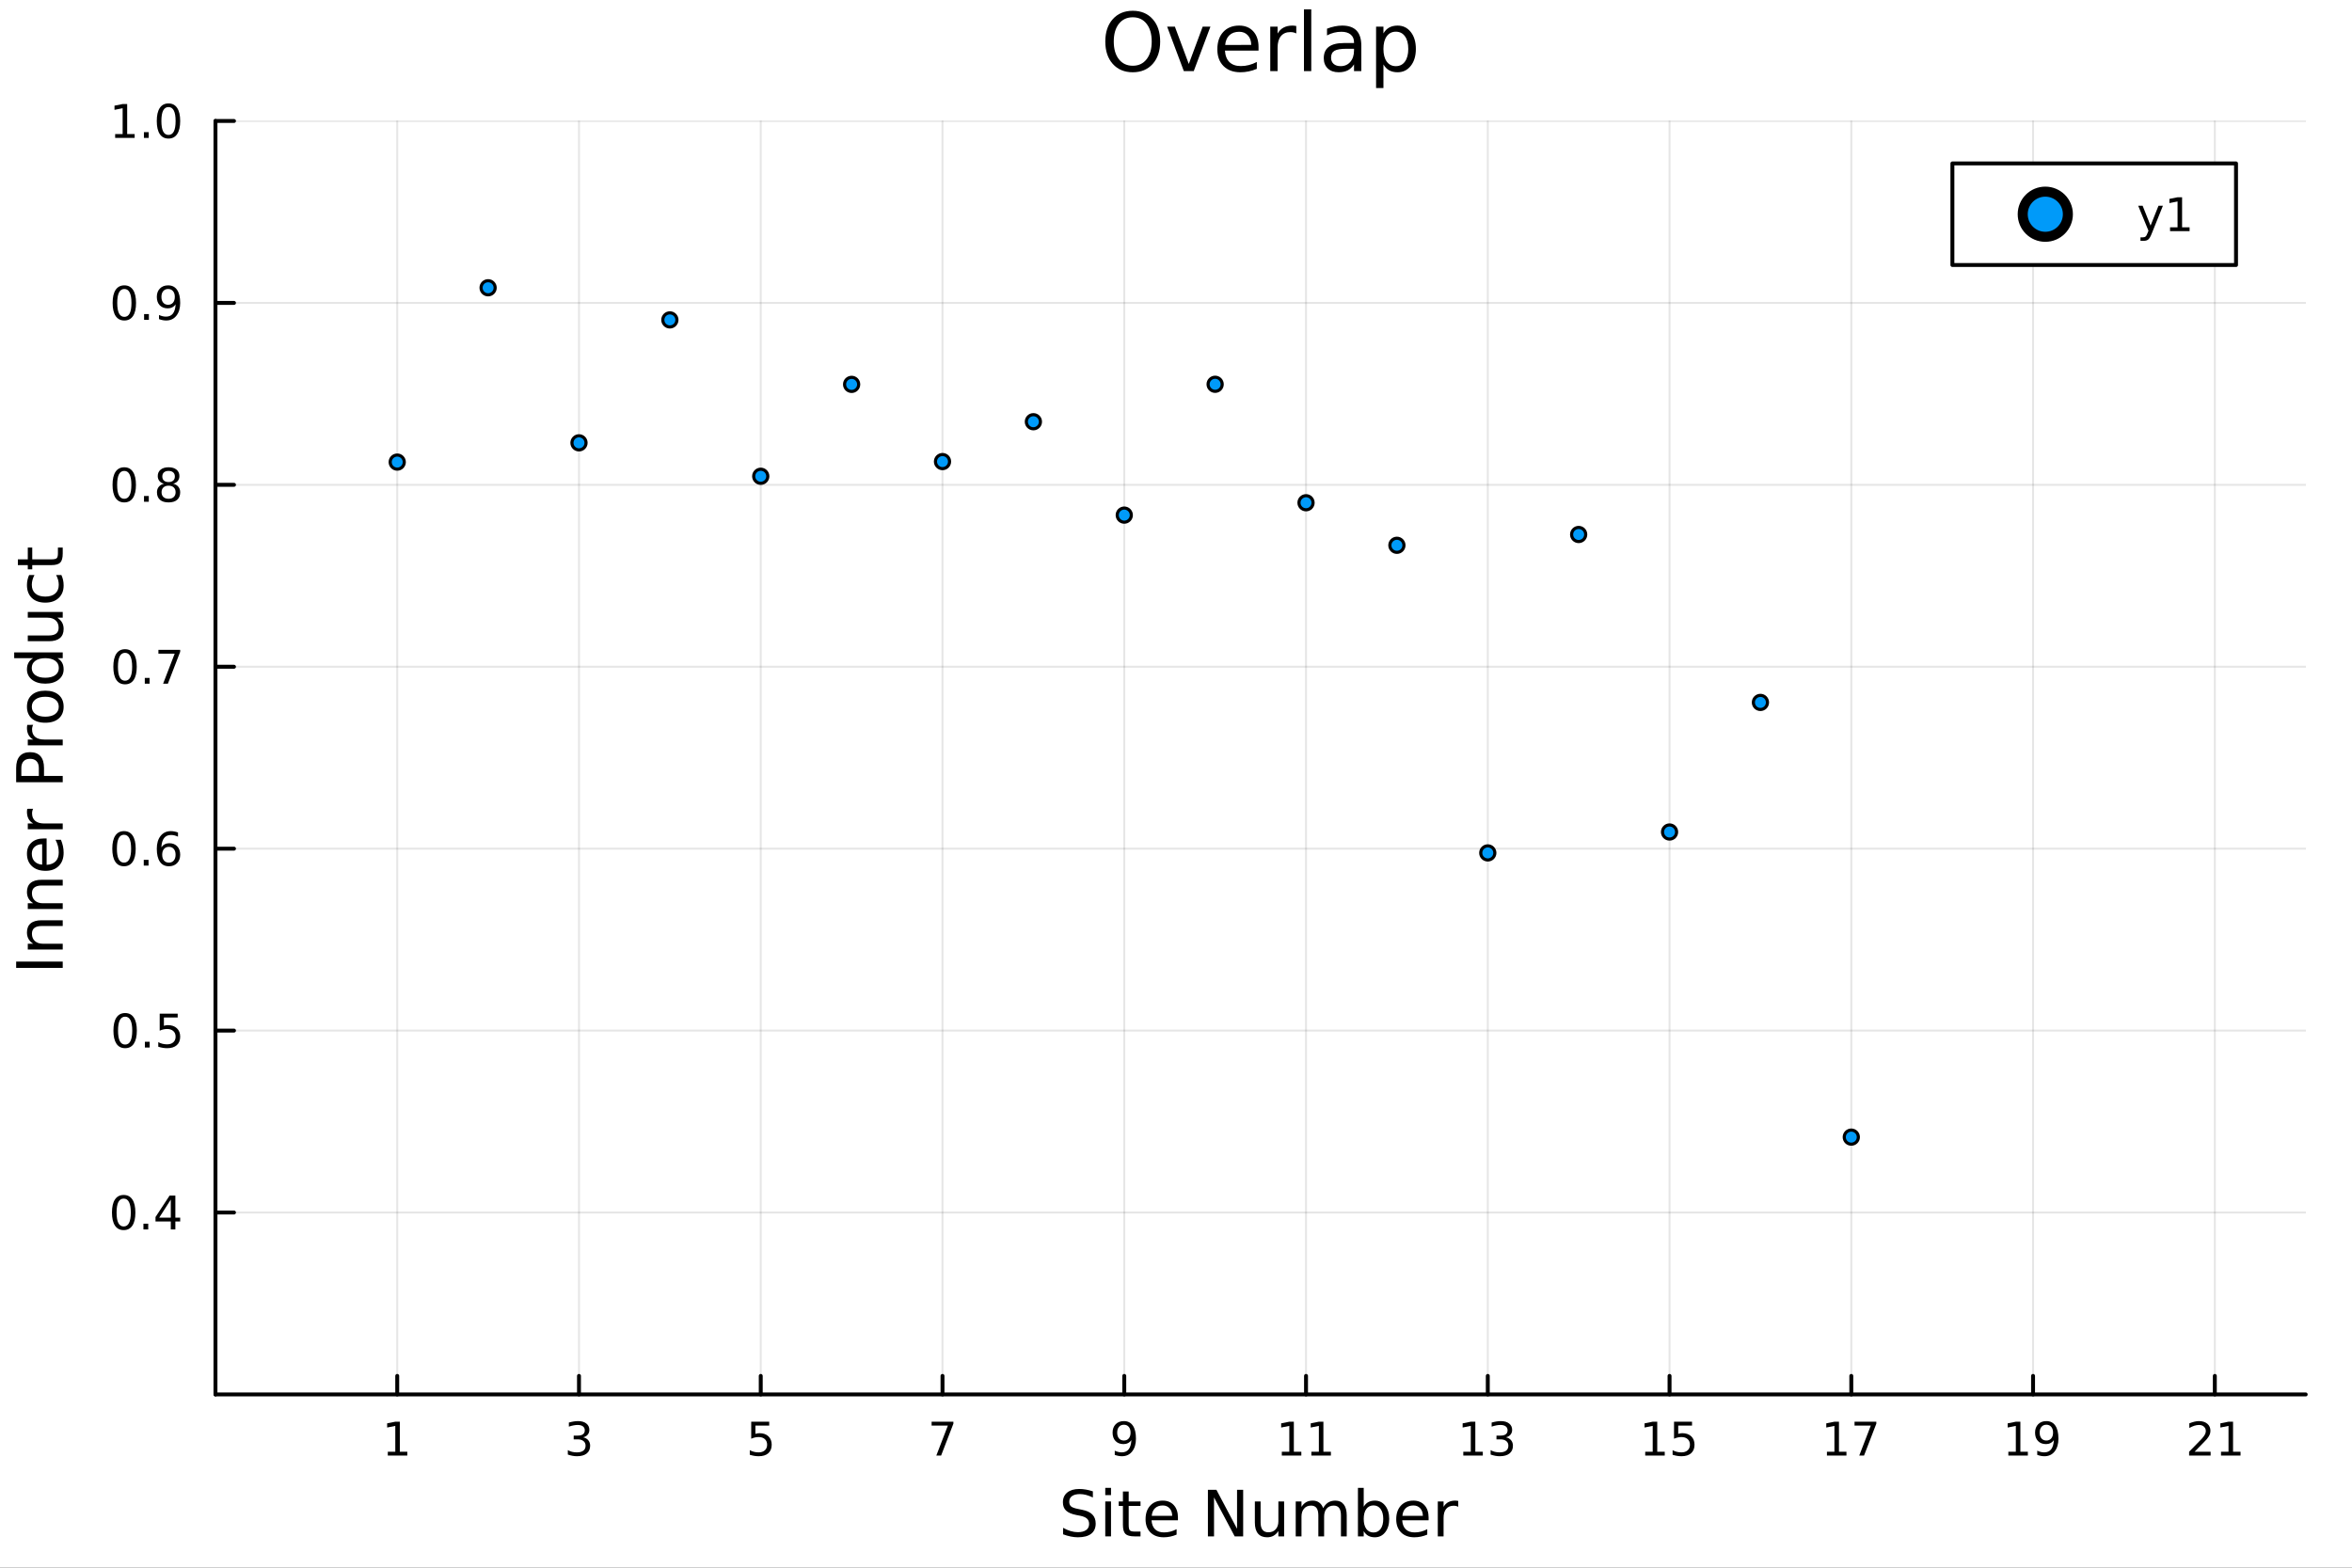 <?xml version="1.0" encoding="utf-8"?>
<svg xmlns="http://www.w3.org/2000/svg" xmlns:xlink="http://www.w3.org/1999/xlink" width="600" height="400" viewBox="0 0 2400 1600">
<rect x="0" y="0" width="2400" height="1600" fill="#333333" stroke="none"/>
<defs>
  <clipPath id="clip080">
    <rect x="0" y="0" width="2400" height="1600"/>
  </clipPath>
</defs>
<path clip-path="url(#clip080)" d="
M0 1600 L2400 1600 L2400 0 L0 0  Z
  " fill="#ffffff" fill-rule="evenodd" fill-opacity="1"/>
<defs>
  <clipPath id="clip081">
    <rect x="480" y="0" width="1681" height="1600"/>
  </clipPath>
</defs>
<path clip-path="url(#clip080)" d="
M219.866 1423.18 L2352.76 1423.18 L2352.76 123.472 L219.866 123.472  Z
  " fill="#ffffff" fill-rule="evenodd" fill-opacity="1"/>
<defs>
  <clipPath id="clip082">
    <rect x="219" y="123" width="2134" height="1301"/>
  </clipPath>
</defs>
<polyline clip-path="url(#clip082)" style="stroke:#000000; stroke-linecap:round; stroke-linejoin:round; stroke-width:2; stroke-opacity:0.1; fill:none" points="
  405.335,1423.18 405.335,123.472 
  "/>
<polyline clip-path="url(#clip082)" style="stroke:#000000; stroke-linecap:round; stroke-linejoin:round; stroke-width:2; stroke-opacity:0.1; fill:none" points="
  590.804,1423.18 590.804,123.472 
  "/>
<polyline clip-path="url(#clip082)" style="stroke:#000000; stroke-linecap:round; stroke-linejoin:round; stroke-width:2; stroke-opacity:0.1; fill:none" points="
  776.272,1423.18 776.272,123.472 
  "/>
<polyline clip-path="url(#clip082)" style="stroke:#000000; stroke-linecap:round; stroke-linejoin:round; stroke-width:2; stroke-opacity:0.1; fill:none" points="
  961.741,1423.18 961.741,123.472 
  "/>
<polyline clip-path="url(#clip082)" style="stroke:#000000; stroke-linecap:round; stroke-linejoin:round; stroke-width:2; stroke-opacity:0.1; fill:none" points="
  1147.21,1423.18 1147.21,123.472 
  "/>
<polyline clip-path="url(#clip082)" style="stroke:#000000; stroke-linecap:round; stroke-linejoin:round; stroke-width:2; stroke-opacity:0.1; fill:none" points="
  1332.68,1423.18 1332.68,123.472 
  "/>
<polyline clip-path="url(#clip082)" style="stroke:#000000; stroke-linecap:round; stroke-linejoin:round; stroke-width:2; stroke-opacity:0.1; fill:none" points="
  1518.15,1423.18 1518.15,123.472 
  "/>
<polyline clip-path="url(#clip082)" style="stroke:#000000; stroke-linecap:round; stroke-linejoin:round; stroke-width:2; stroke-opacity:0.1; fill:none" points="
  1703.62,1423.18 1703.62,123.472 
  "/>
<polyline clip-path="url(#clip082)" style="stroke:#000000; stroke-linecap:round; stroke-linejoin:round; stroke-width:2; stroke-opacity:0.1; fill:none" points="
  1889.08,1423.18 1889.08,123.472 
  "/>
<polyline clip-path="url(#clip082)" style="stroke:#000000; stroke-linecap:round; stroke-linejoin:round; stroke-width:2; stroke-opacity:0.1; fill:none" points="
  2074.55,1423.18 2074.55,123.472 
  "/>
<polyline clip-path="url(#clip082)" style="stroke:#000000; stroke-linecap:round; stroke-linejoin:round; stroke-width:2; stroke-opacity:0.1; fill:none" points="
  2260.02,1423.18 2260.02,123.472 
  "/>
<polyline clip-path="url(#clip080)" style="stroke:#000000; stroke-linecap:round; stroke-linejoin:round; stroke-width:4; stroke-opacity:1; fill:none" points="
  219.866,1423.18 2352.76,1423.18 
  "/>
<polyline clip-path="url(#clip080)" style="stroke:#000000; stroke-linecap:round; stroke-linejoin:round; stroke-width:4; stroke-opacity:1; fill:none" points="
  405.335,1423.18 405.335,1404.28 
  "/>
<polyline clip-path="url(#clip080)" style="stroke:#000000; stroke-linecap:round; stroke-linejoin:round; stroke-width:4; stroke-opacity:1; fill:none" points="
  590.804,1423.18 590.804,1404.28 
  "/>
<polyline clip-path="url(#clip080)" style="stroke:#000000; stroke-linecap:round; stroke-linejoin:round; stroke-width:4; stroke-opacity:1; fill:none" points="
  776.272,1423.18 776.272,1404.28 
  "/>
<polyline clip-path="url(#clip080)" style="stroke:#000000; stroke-linecap:round; stroke-linejoin:round; stroke-width:4; stroke-opacity:1; fill:none" points="
  961.741,1423.18 961.741,1404.28 
  "/>
<polyline clip-path="url(#clip080)" style="stroke:#000000; stroke-linecap:round; stroke-linejoin:round; stroke-width:4; stroke-opacity:1; fill:none" points="
  1147.21,1423.18 1147.21,1404.28 
  "/>
<polyline clip-path="url(#clip080)" style="stroke:#000000; stroke-linecap:round; stroke-linejoin:round; stroke-width:4; stroke-opacity:1; fill:none" points="
  1332.68,1423.18 1332.68,1404.28 
  "/>
<polyline clip-path="url(#clip080)" style="stroke:#000000; stroke-linecap:round; stroke-linejoin:round; stroke-width:4; stroke-opacity:1; fill:none" points="
  1518.15,1423.18 1518.15,1404.28 
  "/>
<polyline clip-path="url(#clip080)" style="stroke:#000000; stroke-linecap:round; stroke-linejoin:round; stroke-width:4; stroke-opacity:1; fill:none" points="
  1703.62,1423.18 1703.62,1404.28 
  "/>
<polyline clip-path="url(#clip080)" style="stroke:#000000; stroke-linecap:round; stroke-linejoin:round; stroke-width:4; stroke-opacity:1; fill:none" points="
  1889.08,1423.18 1889.08,1404.28 
  "/>
<polyline clip-path="url(#clip080)" style="stroke:#000000; stroke-linecap:round; stroke-linejoin:round; stroke-width:4; stroke-opacity:1; fill:none" points="
  2074.55,1423.18 2074.55,1404.28 
  "/>
<polyline clip-path="url(#clip080)" style="stroke:#000000; stroke-linecap:round; stroke-linejoin:round; stroke-width:4; stroke-opacity:1; fill:none" points="
  2260.02,1423.18 2260.02,1404.28 
  "/>
<path clip-path="url(#clip080)" d="M395.717 1481.64 L403.356 1481.64 L403.356 1455.28 L395.046 1456.95 L395.046 1452.69 L403.309 1451.02 L407.985 1451.02 L407.985 1481.64 L415.624 1481.64 L415.624 1485.58 L395.717 1485.58 L395.717 1481.64 Z" fill="#000000" fill-rule="evenodd" fill-opacity="1" /><path clip-path="url(#clip080)" d="M595.051 1466.95 Q598.408 1467.66 600.283 1469.93 Q602.181 1472.2 602.181 1475.53 Q602.181 1480.65 598.662 1483.45 Q595.144 1486.25 588.662 1486.25 Q586.486 1486.25 584.172 1485.81 Q581.88 1485.39 579.426 1484.54 L579.426 1480.02 Q581.371 1481.16 583.686 1481.74 Q586 1482.32 588.524 1482.32 Q592.922 1482.32 595.213 1480.58 Q597.528 1478.84 597.528 1475.53 Q597.528 1472.48 595.375 1470.77 Q593.246 1469.03 589.426 1469.03 L585.399 1469.03 L585.399 1465.19 L589.611 1465.19 Q593.061 1465.19 594.889 1463.82 Q596.718 1462.43 596.718 1459.84 Q596.718 1457.18 594.82 1455.77 Q592.945 1454.33 589.426 1454.33 Q587.505 1454.33 585.306 1454.75 Q583.107 1455.16 580.468 1456.04 L580.468 1451.88 Q583.13 1451.14 585.445 1450.77 Q587.783 1450.39 589.843 1450.39 Q595.167 1450.39 598.269 1452.83 Q601.371 1455.23 601.371 1459.35 Q601.371 1462.22 599.727 1464.21 Q598.084 1466.18 595.051 1466.95 Z" fill="#000000" fill-rule="evenodd" fill-opacity="1" /><path clip-path="url(#clip080)" d="M766.55 1451.02 L784.906 1451.02 L784.906 1454.96 L770.832 1454.96 L770.832 1463.43 Q771.851 1463.08 772.869 1462.92 Q773.888 1462.73 774.907 1462.73 Q780.694 1462.73 784.073 1465.9 Q787.453 1469.08 787.453 1474.49 Q787.453 1480.07 783.981 1483.17 Q780.508 1486.25 774.189 1486.25 Q772.013 1486.25 769.745 1485.88 Q767.499 1485.51 765.092 1484.77 L765.092 1480.07 Q767.175 1481.2 769.397 1481.76 Q771.62 1482.32 774.096 1482.32 Q778.101 1482.32 780.439 1480.21 Q782.777 1478.1 782.777 1474.49 Q782.777 1470.88 780.439 1468.77 Q778.101 1466.67 774.096 1466.67 Q772.221 1466.67 770.346 1467.08 Q768.495 1467.5 766.55 1468.38 L766.55 1451.02 Z" fill="#000000" fill-rule="evenodd" fill-opacity="1" /><path clip-path="url(#clip080)" d="M950.63 1451.02 L972.852 1451.02 L972.852 1453.01 L960.306 1485.58 L955.422 1485.58 L967.227 1454.96 L950.63 1454.96 L950.63 1451.02 Z" fill="#000000" fill-rule="evenodd" fill-opacity="1" /><path clip-path="url(#clip080)" d="M1137.51 1484.86 L1137.51 1480.6 Q1139.27 1481.44 1141.08 1481.88 Q1142.88 1482.32 1144.62 1482.32 Q1149.25 1482.32 1151.68 1479.21 Q1154.13 1476.09 1154.48 1469.75 Q1153.14 1471.74 1151.08 1472.8 Q1149.02 1473.87 1146.52 1473.87 Q1141.33 1473.87 1138.3 1470.74 Q1135.29 1467.59 1135.29 1462.15 Q1135.29 1456.83 1138.44 1453.61 Q1141.58 1450.39 1146.82 1450.39 Q1152.81 1450.39 1155.96 1455 Q1159.13 1459.58 1159.13 1468.33 Q1159.13 1476.51 1155.24 1481.39 Q1151.38 1486.25 1144.83 1486.25 Q1143.07 1486.25 1141.26 1485.9 Q1139.45 1485.56 1137.51 1484.86 M1146.82 1470.21 Q1149.96 1470.21 1151.79 1468.06 Q1153.64 1465.9 1153.64 1462.15 Q1153.64 1458.43 1151.79 1456.27 Q1149.96 1454.1 1146.82 1454.1 Q1143.67 1454.1 1141.82 1456.27 Q1139.99 1458.43 1139.99 1462.15 Q1139.99 1465.9 1141.82 1468.06 Q1143.67 1470.21 1146.82 1470.21 Z" fill="#000000" fill-rule="evenodd" fill-opacity="1" /><path clip-path="url(#clip080)" d="M1307.98 1481.64 L1315.62 1481.64 L1315.62 1455.28 L1307.31 1456.95 L1307.31 1452.69 L1315.57 1451.02 L1320.25 1451.02 L1320.25 1481.64 L1327.89 1481.64 L1327.89 1485.58 L1307.98 1485.58 L1307.98 1481.64 Z" fill="#000000" fill-rule="evenodd" fill-opacity="1" /><path clip-path="url(#clip080)" d="M1338.14 1481.64 L1345.78 1481.64 L1345.78 1455.28 L1337.47 1456.95 L1337.47 1452.69 L1345.73 1451.02 L1350.41 1451.02 L1350.41 1481.64 L1358.05 1481.64 L1358.05 1485.58 L1338.14 1485.58 L1338.14 1481.64 Z" fill="#000000" fill-rule="evenodd" fill-opacity="1" /><path clip-path="url(#clip080)" d="M1493.16 1481.64 L1500.8 1481.64 L1500.8 1455.28 L1492.49 1456.95 L1492.49 1452.69 L1500.75 1451.02 L1505.43 1451.02 L1505.43 1481.64 L1513.07 1481.64 L1513.07 1485.58 L1493.16 1485.58 L1493.16 1481.64 Z" fill="#000000" fill-rule="evenodd" fill-opacity="1" /><path clip-path="url(#clip080)" d="M1536.68 1466.95 Q1540.03 1467.66 1541.91 1469.93 Q1543.81 1472.2 1543.81 1475.53 Q1543.81 1480.65 1540.29 1483.45 Q1536.77 1486.25 1530.29 1486.25 Q1528.11 1486.25 1525.8 1485.81 Q1523.51 1485.39 1521.05 1484.54 L1521.05 1480.02 Q1523 1481.16 1525.31 1481.74 Q1527.63 1482.32 1530.15 1482.32 Q1534.55 1482.32 1536.84 1480.58 Q1539.15 1478.84 1539.15 1475.53 Q1539.15 1472.48 1537 1470.77 Q1534.87 1469.03 1531.05 1469.03 L1527.02 1469.03 L1527.02 1465.19 L1531.24 1465.19 Q1534.69 1465.19 1536.51 1463.82 Q1538.34 1462.43 1538.34 1459.84 Q1538.34 1457.18 1536.45 1455.77 Q1534.57 1454.33 1531.05 1454.33 Q1529.13 1454.33 1526.93 1454.75 Q1524.73 1455.16 1522.09 1456.04 L1522.09 1451.88 Q1524.76 1451.14 1527.07 1450.77 Q1529.41 1450.39 1531.47 1450.39 Q1536.79 1450.39 1539.89 1452.83 Q1543 1455.23 1543 1459.35 Q1543 1462.22 1541.35 1464.21 Q1539.71 1466.18 1536.68 1466.95 Z" fill="#000000" fill-rule="evenodd" fill-opacity="1" /><path clip-path="url(#clip080)" d="M1678.8 1481.64 L1686.44 1481.64 L1686.44 1455.28 L1678.13 1456.95 L1678.13 1452.69 L1686.39 1451.02 L1691.07 1451.02 L1691.07 1481.64 L1698.71 1481.64 L1698.71 1485.58 L1678.8 1485.58 L1678.8 1481.64 Z" fill="#000000" fill-rule="evenodd" fill-opacity="1" /><path clip-path="url(#clip080)" d="M1708.2 1451.02 L1726.56 1451.02 L1726.56 1454.96 L1712.48 1454.96 L1712.48 1463.43 Q1713.5 1463.08 1714.52 1462.92 Q1715.54 1462.73 1716.56 1462.73 Q1722.34 1462.73 1725.72 1465.9 Q1729.1 1469.08 1729.1 1474.49 Q1729.1 1480.07 1725.63 1483.17 Q1722.16 1486.25 1715.84 1486.25 Q1713.66 1486.25 1711.39 1485.88 Q1709.15 1485.51 1706.74 1484.77 L1706.74 1480.07 Q1708.82 1481.2 1711.05 1481.76 Q1713.27 1482.32 1715.75 1482.32 Q1719.75 1482.32 1722.09 1480.21 Q1724.43 1478.1 1724.43 1474.49 Q1724.43 1470.88 1722.09 1468.77 Q1719.75 1466.67 1715.75 1466.67 Q1713.87 1466.67 1712 1467.08 Q1710.14 1467.5 1708.2 1468.38 L1708.2 1451.02 Z" fill="#000000" fill-rule="evenodd" fill-opacity="1" /><path clip-path="url(#clip080)" d="M1864.22 1481.64 L1871.86 1481.64 L1871.86 1455.28 L1863.55 1456.95 L1863.55 1452.69 L1871.82 1451.02 L1876.49 1451.02 L1876.49 1481.64 L1884.13 1481.64 L1884.13 1485.58 L1864.22 1485.58 L1864.22 1481.64 Z" fill="#000000" fill-rule="evenodd" fill-opacity="1" /><path clip-path="url(#clip080)" d="M1892.39 1451.02 L1914.62 1451.02 L1914.62 1453.01 L1902.07 1485.58 L1897.19 1485.58 L1908.99 1454.96 L1892.39 1454.96 L1892.39 1451.02 Z" fill="#000000" fill-rule="evenodd" fill-opacity="1" /><path clip-path="url(#clip080)" d="M2049.33 1481.64 L2056.97 1481.64 L2056.97 1455.28 L2048.66 1456.95 L2048.66 1452.69 L2056.93 1451.02 L2061.6 1451.02 L2061.6 1481.64 L2069.24 1481.64 L2069.24 1485.58 L2049.33 1485.58 L2049.33 1481.64 Z" fill="#000000" fill-rule="evenodd" fill-opacity="1" /><path clip-path="url(#clip080)" d="M2078.82 1484.86 L2078.82 1480.6 Q2080.58 1481.44 2082.39 1481.88 Q2084.19 1482.32 2085.93 1482.32 Q2090.56 1482.32 2092.99 1479.21 Q2095.44 1476.09 2095.79 1469.75 Q2094.45 1471.74 2092.39 1472.8 Q2090.33 1473.87 2087.83 1473.87 Q2082.64 1473.87 2079.61 1470.74 Q2076.6 1467.59 2076.6 1462.15 Q2076.6 1456.83 2079.75 1453.61 Q2082.9 1450.39 2088.13 1450.39 Q2094.12 1450.39 2097.27 1455 Q2100.44 1459.58 2100.44 1468.33 Q2100.44 1476.51 2096.56 1481.39 Q2092.69 1486.25 2086.14 1486.25 Q2084.38 1486.25 2082.57 1485.9 Q2080.77 1485.56 2078.82 1484.86 M2088.13 1470.21 Q2091.28 1470.21 2093.11 1468.06 Q2094.96 1465.9 2094.96 1462.15 Q2094.96 1458.43 2093.11 1456.27 Q2091.28 1454.1 2088.13 1454.1 Q2084.98 1454.1 2083.13 1456.27 Q2081.3 1458.43 2081.3 1462.15 Q2081.3 1465.9 2083.13 1468.06 Q2084.98 1470.21 2088.13 1470.21 Z" fill="#000000" fill-rule="evenodd" fill-opacity="1" /><path clip-path="url(#clip080)" d="M2239.41 1481.64 L2255.73 1481.64 L2255.73 1485.58 L2233.78 1485.58 L2233.78 1481.64 Q2236.45 1478.89 2241.03 1474.26 Q2245.64 1469.61 2246.82 1468.27 Q2249.06 1465.74 2249.94 1464.01 Q2250.84 1462.25 2250.84 1460.56 Q2250.84 1457.8 2248.9 1456.07 Q2246.98 1454.33 2243.88 1454.33 Q2241.68 1454.33 2239.22 1455.09 Q2236.79 1455.86 2234.01 1457.41 L2234.01 1452.69 Q2236.84 1451.55 2239.29 1450.97 Q2241.75 1450.39 2243.78 1450.39 Q2249.15 1450.39 2252.35 1453.08 Q2255.54 1455.77 2255.54 1460.26 Q2255.54 1462.39 2254.73 1464.31 Q2253.95 1466.2 2251.84 1468.8 Q2251.26 1469.47 2248.16 1472.69 Q2245.06 1475.88 2239.41 1481.64 Z" fill="#000000" fill-rule="evenodd" fill-opacity="1" /><path clip-path="url(#clip080)" d="M2266.35 1481.64 L2273.99 1481.64 L2273.99 1455.28 L2265.68 1456.95 L2265.68 1452.69 L2273.95 1451.02 L2278.62 1451.02 L2278.62 1481.64 L2286.26 1481.64 L2286.26 1485.58 L2266.35 1485.58 L2266.35 1481.64 Z" fill="#000000" fill-rule="evenodd" fill-opacity="1" /><path clip-path="url(#clip080)" d="M1115.18 1522.08 L1115.18 1528.35 Q1111.52 1526.6 1108.28 1525.74 Q1105.03 1524.88 1102.01 1524.88 Q1096.76 1524.88 1093.89 1526.92 Q1091.06 1528.96 1091.06 1532.71 Q1091.06 1535.87 1092.94 1537.49 Q1094.85 1539.08 1100.13 1540.07 L1104.01 1540.86 Q1111.21 1542.23 1114.61 1545.7 Q1118.05 1549.14 1118.05 1554.93 Q1118.05 1561.84 1113.4 1565.4 Q1108.79 1568.97 1099.84 1568.97 Q1096.47 1568.97 1092.65 1568.2 Q1088.86 1567.44 1084.79 1565.94 L1084.79 1559.32 Q1088.7 1561.52 1092.46 1562.63 Q1096.22 1563.75 1099.84 1563.75 Q1105.35 1563.75 1108.34 1561.58 Q1111.33 1559.42 1111.33 1555.41 Q1111.33 1551.91 1109.17 1549.93 Q1107.04 1547.96 1102.14 1546.97 L1098.22 1546.21 Q1091.03 1544.78 1087.81 1541.72 Q1084.6 1538.67 1084.6 1533.22 Q1084.6 1526.92 1089.02 1523.29 Q1093.48 1519.66 1101.28 1519.66 Q1104.62 1519.66 1108.09 1520.27 Q1111.56 1520.87 1115.18 1522.08 Z" fill="#000000" fill-rule="evenodd" fill-opacity="1" /><path clip-path="url(#clip080)" d="M1127.82 1532.4 L1133.68 1532.4 L1133.68 1568.04 L1127.82 1568.04 L1127.82 1532.4 M1127.82 1518.52 L1133.68 1518.52 L1133.68 1525.93 L1127.82 1525.93 L1127.82 1518.52 Z" fill="#000000" fill-rule="evenodd" fill-opacity="1" /><path clip-path="url(#clip080)" d="M1151.72 1522.27 L1151.72 1532.4 L1163.79 1532.4 L1163.79 1536.95 L1151.72 1536.95 L1151.72 1556.3 Q1151.72 1560.66 1152.9 1561.9 Q1154.11 1563.14 1157.77 1563.14 L1163.79 1563.14 L1163.79 1568.04 L1157.77 1568.04 Q1150.99 1568.04 1148.41 1565.53 Q1145.84 1562.98 1145.84 1556.3 L1145.84 1536.95 L1141.54 1536.95 L1141.54 1532.4 L1145.84 1532.4 L1145.84 1522.27 L1151.72 1522.27 Z" fill="#000000" fill-rule="evenodd" fill-opacity="1" /><path clip-path="url(#clip080)" d="M1201.98 1548.76 L1201.98 1551.62 L1175.05 1551.62 Q1175.44 1557.67 1178.68 1560.85 Q1181.96 1564 1187.79 1564 Q1191.16 1564 1194.31 1563.17 Q1197.49 1562.35 1200.61 1560.69 L1200.61 1566.23 Q1197.46 1567.57 1194.15 1568.27 Q1190.84 1568.97 1187.44 1568.97 Q1178.91 1568.97 1173.91 1564 Q1168.94 1559.04 1168.94 1550.57 Q1168.94 1541.82 1173.65 1536.69 Q1178.4 1531.54 1186.42 1531.54 Q1193.61 1531.54 1197.78 1536.18 Q1201.98 1540.8 1201.98 1548.76 M1196.12 1547.04 Q1196.06 1542.23 1193.42 1539.37 Q1190.81 1536.5 1186.48 1536.5 Q1181.58 1536.5 1178.62 1539.27 Q1175.69 1542.04 1175.25 1547.07 L1196.12 1547.04 Z" fill="#000000" fill-rule="evenodd" fill-opacity="1" /><path clip-path="url(#clip080)" d="M1232.57 1520.52 L1241.23 1520.52 L1262.3 1560.28 L1262.3 1520.52 L1268.53 1520.52 L1268.53 1568.04 L1259.88 1568.04 L1238.81 1528.29 L1238.81 1568.04 L1232.57 1568.04 L1232.57 1520.52 Z" fill="#000000" fill-rule="evenodd" fill-opacity="1" /><path clip-path="url(#clip080)" d="M1280.47 1553.98 L1280.47 1532.4 L1286.33 1532.4 L1286.33 1553.75 Q1286.33 1558.81 1288.3 1561.36 Q1290.27 1563.87 1294.22 1563.87 Q1298.96 1563.87 1301.7 1560.85 Q1304.47 1557.83 1304.47 1552.61 L1304.47 1532.4 L1310.33 1532.4 L1310.33 1568.04 L1304.47 1568.04 L1304.47 1562.57 Q1302.34 1565.82 1299.5 1567.41 Q1296.7 1568.97 1292.98 1568.97 Q1286.84 1568.97 1283.65 1565.15 Q1280.47 1561.33 1280.47 1553.98 M1295.21 1531.54 L1295.21 1531.54 Z" fill="#000000" fill-rule="evenodd" fill-opacity="1" /><path clip-path="url(#clip080)" d="M1350.14 1539.24 Q1352.34 1535.29 1355.39 1533.41 Q1358.45 1531.54 1362.59 1531.54 Q1368.16 1531.54 1371.18 1535.45 Q1374.21 1539.33 1374.21 1546.53 L1374.21 1568.04 L1368.32 1568.04 L1368.32 1546.72 Q1368.32 1541.59 1366.5 1539.11 Q1364.69 1536.63 1360.96 1536.63 Q1356.41 1536.63 1353.77 1539.65 Q1351.13 1542.68 1351.13 1547.9 L1351.13 1568.04 L1345.24 1568.04 L1345.24 1546.72 Q1345.24 1541.56 1343.43 1539.11 Q1341.61 1536.63 1337.83 1536.63 Q1333.34 1536.63 1330.7 1539.68 Q1328.05 1542.71 1328.05 1547.9 L1328.05 1568.04 L1322.17 1568.04 L1322.17 1532.4 L1328.05 1532.4 L1328.05 1537.93 Q1330.06 1534.66 1332.86 1533.1 Q1335.66 1531.54 1339.51 1531.54 Q1343.4 1531.54 1346.1 1533.51 Q1348.84 1535.48 1350.14 1539.24 Z" fill="#000000" fill-rule="evenodd" fill-opacity="1" /><path clip-path="url(#clip080)" d="M1411.48 1550.25 Q1411.48 1543.79 1408.8 1540.13 Q1406.16 1536.44 1401.51 1536.44 Q1396.87 1536.44 1394.19 1540.13 Q1391.55 1543.79 1391.55 1550.25 Q1391.55 1556.71 1394.19 1560.4 Q1396.87 1564.07 1401.51 1564.07 Q1406.16 1564.07 1408.8 1560.4 Q1411.48 1556.71 1411.48 1550.25 M1391.55 1537.81 Q1393.4 1534.62 1396.2 1533.1 Q1399.03 1531.54 1402.95 1531.54 Q1409.44 1531.54 1413.48 1536.69 Q1417.56 1541.85 1417.56 1550.25 Q1417.56 1558.65 1413.48 1563.81 Q1409.44 1568.97 1402.95 1568.97 Q1399.03 1568.97 1396.2 1567.44 Q1393.4 1565.88 1391.55 1562.7 L1391.55 1568.04 L1385.66 1568.04 L1385.66 1518.52 L1391.55 1518.52 L1391.55 1537.81 Z" fill="#000000" fill-rule="evenodd" fill-opacity="1" /><path clip-path="url(#clip080)" d="M1457.76 1548.76 L1457.76 1551.62 L1430.83 1551.62 Q1431.21 1557.67 1434.46 1560.85 Q1437.74 1564 1443.56 1564 Q1446.93 1564 1450.08 1563.17 Q1453.27 1562.35 1456.39 1560.69 L1456.39 1566.23 Q1453.24 1567.57 1449.93 1568.27 Q1446.62 1568.97 1443.21 1568.97 Q1434.68 1568.97 1429.68 1564 Q1424.72 1559.04 1424.72 1550.57 Q1424.72 1541.82 1429.43 1536.69 Q1434.17 1531.54 1442.19 1531.54 Q1449.38 1531.54 1453.55 1536.18 Q1457.76 1540.8 1457.76 1548.76 M1451.9 1547.04 Q1451.84 1542.23 1449.19 1539.37 Q1446.58 1536.5 1442.25 1536.5 Q1437.35 1536.5 1434.39 1539.27 Q1431.47 1542.04 1431.02 1547.07 L1451.9 1547.04 Z" fill="#000000" fill-rule="evenodd" fill-opacity="1" /><path clip-path="url(#clip080)" d="M1488.02 1537.87 Q1487.04 1537.3 1485.86 1537.04 Q1484.71 1536.76 1483.31 1536.76 Q1478.35 1536.76 1475.67 1540 Q1473.03 1543.22 1473.03 1549.27 L1473.03 1568.04 L1467.14 1568.04 L1467.14 1532.4 L1473.03 1532.4 L1473.03 1537.93 Q1474.88 1534.69 1477.84 1533.13 Q1480.8 1531.54 1485.03 1531.54 Q1485.64 1531.54 1486.37 1531.63 Q1487.1 1531.7 1487.99 1531.85 L1488.02 1537.87 Z" fill="#000000" fill-rule="evenodd" fill-opacity="1" /><polyline clip-path="url(#clip082)" style="stroke:#000000; stroke-linecap:round; stroke-linejoin:round; stroke-width:2; stroke-opacity:0.1; fill:none" points="
  219.866,1237.51 2352.76,1237.51 
  "/>
<polyline clip-path="url(#clip082)" style="stroke:#000000; stroke-linecap:round; stroke-linejoin:round; stroke-width:2; stroke-opacity:0.1; fill:none" points="
  219.866,1051.83 2352.76,1051.83 
  "/>
<polyline clip-path="url(#clip082)" style="stroke:#000000; stroke-linecap:round; stroke-linejoin:round; stroke-width:2; stroke-opacity:0.1; fill:none" points="
  219.866,866.162 2352.76,866.162 
  "/>
<polyline clip-path="url(#clip082)" style="stroke:#000000; stroke-linecap:round; stroke-linejoin:round; stroke-width:2; stroke-opacity:0.1; fill:none" points="
  219.866,680.49 2352.76,680.49 
  "/>
<polyline clip-path="url(#clip082)" style="stroke:#000000; stroke-linecap:round; stroke-linejoin:round; stroke-width:2; stroke-opacity:0.1; fill:none" points="
  219.866,494.817 2352.76,494.817 
  "/>
<polyline clip-path="url(#clip082)" style="stroke:#000000; stroke-linecap:round; stroke-linejoin:round; stroke-width:2; stroke-opacity:0.1; fill:none" points="
  219.866,309.145 2352.76,309.145 
  "/>
<polyline clip-path="url(#clip082)" style="stroke:#000000; stroke-linecap:round; stroke-linejoin:round; stroke-width:2; stroke-opacity:0.1; fill:none" points="
  219.866,123.472 2352.76,123.472 
  "/>
<polyline clip-path="url(#clip080)" style="stroke:#000000; stroke-linecap:round; stroke-linejoin:round; stroke-width:4; stroke-opacity:1; fill:none" points="
  219.866,1423.18 219.866,123.472 
  "/>
<polyline clip-path="url(#clip080)" style="stroke:#000000; stroke-linecap:round; stroke-linejoin:round; stroke-width:4; stroke-opacity:1; fill:none" points="
  219.866,1237.51 238.764,1237.51 
  "/>
<polyline clip-path="url(#clip080)" style="stroke:#000000; stroke-linecap:round; stroke-linejoin:round; stroke-width:4; stroke-opacity:1; fill:none" points="
  219.866,1051.83 238.764,1051.83 
  "/>
<polyline clip-path="url(#clip080)" style="stroke:#000000; stroke-linecap:round; stroke-linejoin:round; stroke-width:4; stroke-opacity:1; fill:none" points="
  219.866,866.162 238.764,866.162 
  "/>
<polyline clip-path="url(#clip080)" style="stroke:#000000; stroke-linecap:round; stroke-linejoin:round; stroke-width:4; stroke-opacity:1; fill:none" points="
  219.866,680.49 238.764,680.49 
  "/>
<polyline clip-path="url(#clip080)" style="stroke:#000000; stroke-linecap:round; stroke-linejoin:round; stroke-width:4; stroke-opacity:1; fill:none" points="
  219.866,494.817 238.764,494.817 
  "/>
<polyline clip-path="url(#clip080)" style="stroke:#000000; stroke-linecap:round; stroke-linejoin:round; stroke-width:4; stroke-opacity:1; fill:none" points="
  219.866,309.145 238.764,309.145 
  "/>
<polyline clip-path="url(#clip080)" style="stroke:#000000; stroke-linecap:round; stroke-linejoin:round; stroke-width:4; stroke-opacity:1; fill:none" points="
  219.866,123.472 238.764,123.472 
  "/>
<path clip-path="url(#clip080)" d="M126.205 1223.31 Q122.593 1223.31 120.765 1226.87 Q118.959 1230.41 118.959 1237.54 Q118.959 1244.65 120.765 1248.21 Q122.593 1251.75 126.205 1251.75 Q129.839 1251.75 131.644 1248.21 Q133.473 1244.65 133.473 1237.54 Q133.473 1230.41 131.644 1226.87 Q129.839 1223.31 126.205 1223.31 M126.205 1219.6 Q132.015 1219.6 135.07 1224.21 Q138.149 1228.79 138.149 1237.54 Q138.149 1246.27 135.07 1250.88 Q132.015 1255.46 126.205 1255.46 Q120.394 1255.46 117.316 1250.88 Q114.26 1246.27 114.26 1237.54 Q114.26 1228.79 117.316 1224.21 Q120.394 1219.6 126.205 1219.6 Z" fill="#000000" fill-rule="evenodd" fill-opacity="1" /><path clip-path="url(#clip080)" d="M146.366 1248.91 L151.251 1248.91 L151.251 1254.79 L146.366 1254.79 L146.366 1248.91 Z" fill="#000000" fill-rule="evenodd" fill-opacity="1" /><path clip-path="url(#clip080)" d="M174.283 1224.3 L162.477 1242.75 L174.283 1242.75 L174.283 1224.3 M173.056 1220.23 L178.936 1220.23 L178.936 1242.75 L183.866 1242.75 L183.866 1246.64 L178.936 1246.64 L178.936 1254.79 L174.283 1254.79 L174.283 1246.64 L158.681 1246.64 L158.681 1242.13 L173.056 1220.23 Z" fill="#000000" fill-rule="evenodd" fill-opacity="1" /><path clip-path="url(#clip080)" d="M127.686 1037.63 Q124.075 1037.63 122.246 1041.2 Q120.441 1044.74 120.441 1051.87 Q120.441 1058.98 122.246 1062.54 Q124.075 1066.08 127.686 1066.08 Q131.32 1066.08 133.126 1062.54 Q134.954 1058.98 134.954 1051.87 Q134.954 1044.74 133.126 1041.2 Q131.32 1037.63 127.686 1037.63 M127.686 1033.93 Q133.496 1033.93 136.552 1038.54 Q139.63 1043.12 139.63 1051.87 Q139.63 1060.6 136.552 1065.2 Q133.496 1069.79 127.686 1069.79 Q121.876 1069.79 118.797 1065.2 Q115.742 1060.6 115.742 1051.87 Q115.742 1043.12 118.797 1038.54 Q121.876 1033.93 127.686 1033.93 Z" fill="#000000" fill-rule="evenodd" fill-opacity="1" /><path clip-path="url(#clip080)" d="M147.848 1063.24 L152.732 1063.24 L152.732 1069.11 L147.848 1069.11 L147.848 1063.24 Z" fill="#000000" fill-rule="evenodd" fill-opacity="1" /><path clip-path="url(#clip080)" d="M162.964 1034.55 L181.32 1034.55 L181.32 1038.49 L167.246 1038.49 L167.246 1046.96 Q168.264 1046.61 169.283 1046.45 Q170.302 1046.27 171.32 1046.27 Q177.107 1046.27 180.487 1049.44 Q183.866 1052.61 183.866 1058.03 Q183.866 1063.61 180.394 1066.71 Q176.922 1069.79 170.602 1069.79 Q168.427 1069.79 166.158 1069.42 Q163.913 1069.05 161.505 1068.3 L161.505 1063.61 Q163.589 1064.74 165.811 1065.3 Q168.033 1065.85 170.51 1065.85 Q174.514 1065.85 176.852 1063.74 Q179.19 1061.64 179.19 1058.03 Q179.19 1054.42 176.852 1052.31 Q174.514 1050.2 170.51 1050.2 Q168.635 1050.2 166.76 1050.62 Q164.908 1051.04 162.964 1051.92 L162.964 1034.55 Z" fill="#000000" fill-rule="evenodd" fill-opacity="1" /><path clip-path="url(#clip080)" d="M126.529 851.961 Q122.918 851.961 121.089 855.526 Q119.283 859.067 119.283 866.197 Q119.283 873.303 121.089 876.868 Q122.918 880.41 126.529 880.41 Q130.163 880.41 131.968 876.868 Q133.797 873.303 133.797 866.197 Q133.797 859.067 131.968 855.526 Q130.163 851.961 126.529 851.961 M126.529 848.257 Q132.339 848.257 135.394 852.864 Q138.473 857.447 138.473 866.197 Q138.473 874.924 135.394 879.53 Q132.339 884.114 126.529 884.114 Q120.718 884.114 117.64 879.53 Q114.584 874.924 114.584 866.197 Q114.584 857.447 117.64 852.864 Q120.718 848.257 126.529 848.257 Z" fill="#000000" fill-rule="evenodd" fill-opacity="1" /><path clip-path="url(#clip080)" d="M146.691 877.563 L151.575 877.563 L151.575 883.442 L146.691 883.442 L146.691 877.563 Z" fill="#000000" fill-rule="evenodd" fill-opacity="1" /><path clip-path="url(#clip080)" d="M172.339 864.299 Q169.19 864.299 167.339 866.452 Q165.51 868.604 165.51 872.354 Q165.51 876.081 167.339 878.257 Q169.19 880.41 172.339 880.41 Q175.487 880.41 177.315 878.257 Q179.167 876.081 179.167 872.354 Q179.167 868.604 177.315 866.452 Q175.487 864.299 172.339 864.299 M181.621 849.646 L181.621 853.905 Q179.862 853.072 178.056 852.632 Q176.274 852.192 174.514 852.192 Q169.885 852.192 167.431 855.317 Q165.001 858.442 164.653 864.762 Q166.019 862.748 168.079 861.683 Q170.139 860.595 172.616 860.595 Q177.825 860.595 180.834 863.766 Q183.866 866.915 183.866 872.354 Q183.866 877.678 180.718 880.896 Q177.57 884.114 172.339 884.114 Q166.343 884.114 163.172 879.53 Q160.001 874.924 160.001 866.197 Q160.001 858.003 163.89 853.141 Q167.778 848.257 174.329 848.257 Q176.089 848.257 177.871 848.604 Q179.676 848.952 181.621 849.646 Z" fill="#000000" fill-rule="evenodd" fill-opacity="1" /><path clip-path="url(#clip080)" d="M127.593 666.288 Q123.982 666.288 122.154 669.853 Q120.348 673.395 120.348 680.524 Q120.348 687.631 122.154 691.196 Q123.982 694.737 127.593 694.737 Q131.228 694.737 133.033 691.196 Q134.862 687.631 134.862 680.524 Q134.862 673.395 133.033 669.853 Q131.228 666.288 127.593 666.288 M127.593 662.585 Q133.404 662.585 136.459 667.191 Q139.538 671.774 139.538 680.524 Q139.538 689.251 136.459 693.858 Q133.404 698.441 127.593 698.441 Q121.783 698.441 118.705 693.858 Q115.649 689.251 115.649 680.524 Q115.649 671.774 118.705 667.191 Q121.783 662.585 127.593 662.585 Z" fill="#000000" fill-rule="evenodd" fill-opacity="1" /><path clip-path="url(#clip080)" d="M147.755 691.89 L152.64 691.89 L152.64 697.77 L147.755 697.77 L147.755 691.89 Z" fill="#000000" fill-rule="evenodd" fill-opacity="1" /><path clip-path="url(#clip080)" d="M161.644 663.21 L183.866 663.21 L183.866 665.2 L171.32 697.77 L166.436 697.77 L178.241 667.145 L161.644 667.145 L161.644 663.21 Z" fill="#000000" fill-rule="evenodd" fill-opacity="1" /><path clip-path="url(#clip080)" d="M126.783 480.616 Q123.172 480.616 121.343 484.181 Q119.538 487.722 119.538 494.852 Q119.538 501.958 121.343 505.523 Q123.172 509.065 126.783 509.065 Q130.417 509.065 132.223 505.523 Q134.052 501.958 134.052 494.852 Q134.052 487.722 132.223 484.181 Q130.417 480.616 126.783 480.616 M126.783 476.912 Q132.593 476.912 135.649 481.519 Q138.728 486.102 138.728 494.852 Q138.728 503.579 135.649 508.185 Q132.593 512.768 126.783 512.768 Q120.973 512.768 117.894 508.185 Q114.839 503.579 114.839 494.852 Q114.839 486.102 117.894 481.519 Q120.973 476.912 126.783 476.912 Z" fill="#000000" fill-rule="evenodd" fill-opacity="1" /><path clip-path="url(#clip080)" d="M146.945 506.218 L151.829 506.218 L151.829 512.097 L146.945 512.097 L146.945 506.218 Z" fill="#000000" fill-rule="evenodd" fill-opacity="1" /><path clip-path="url(#clip080)" d="M172.014 495.685 Q168.681 495.685 166.76 497.468 Q164.862 499.25 164.862 502.375 Q164.862 505.5 166.76 507.282 Q168.681 509.065 172.014 509.065 Q175.348 509.065 177.269 507.282 Q179.19 505.477 179.19 502.375 Q179.19 499.25 177.269 497.468 Q175.371 495.685 172.014 495.685 M167.339 493.695 Q164.329 492.954 162.64 490.894 Q160.973 488.833 160.973 485.87 Q160.973 481.727 163.913 479.32 Q166.876 476.912 172.014 476.912 Q177.176 476.912 180.116 479.32 Q183.056 481.727 183.056 485.87 Q183.056 488.833 181.366 490.894 Q179.7 492.954 176.714 493.695 Q180.093 494.482 181.968 496.773 Q183.866 499.065 183.866 502.375 Q183.866 507.398 180.788 510.083 Q177.732 512.768 172.014 512.768 Q166.297 512.768 163.218 510.083 Q160.163 507.398 160.163 502.375 Q160.163 499.065 162.061 496.773 Q163.959 494.482 167.339 493.695 M165.626 486.31 Q165.626 488.995 167.292 490.5 Q168.982 492.005 172.014 492.005 Q175.024 492.005 176.714 490.5 Q178.426 488.995 178.426 486.31 Q178.426 483.625 176.714 482.12 Q175.024 480.616 172.014 480.616 Q168.982 480.616 167.292 482.12 Q165.626 483.625 165.626 486.31 Z" fill="#000000" fill-rule="evenodd" fill-opacity="1" /><path clip-path="url(#clip080)" d="M126.876 294.943 Q123.265 294.943 121.436 298.508 Q119.63 302.05 119.63 309.179 Q119.63 316.286 121.436 319.851 Q123.265 323.392 126.876 323.392 Q130.51 323.392 132.316 319.851 Q134.144 316.286 134.144 309.179 Q134.144 302.05 132.316 298.508 Q130.51 294.943 126.876 294.943 M126.876 291.24 Q132.686 291.24 135.742 295.846 Q138.82 300.429 138.82 309.179 Q138.82 317.906 135.742 322.513 Q132.686 327.096 126.876 327.096 Q121.066 327.096 117.987 322.513 Q114.931 317.906 114.931 309.179 Q114.931 300.429 117.987 295.846 Q121.066 291.24 126.876 291.24 Z" fill="#000000" fill-rule="evenodd" fill-opacity="1" /><path clip-path="url(#clip080)" d="M147.038 320.545 L151.922 320.545 L151.922 326.425 L147.038 326.425 L147.038 320.545 Z" fill="#000000" fill-rule="evenodd" fill-opacity="1" /><path clip-path="url(#clip080)" d="M162.246 325.707 L162.246 321.448 Q164.005 322.281 165.811 322.721 Q167.616 323.161 169.352 323.161 Q173.982 323.161 176.413 320.059 Q178.866 316.934 179.214 310.591 Q177.871 312.582 175.811 313.647 Q173.751 314.712 171.251 314.712 Q166.065 314.712 163.033 311.587 Q160.024 308.439 160.024 302.999 Q160.024 297.675 163.172 294.457 Q166.32 291.24 171.552 291.24 Q177.547 291.24 180.695 295.846 Q183.866 300.429 183.866 309.179 Q183.866 317.351 179.977 322.235 Q176.112 327.096 169.561 327.096 Q167.802 327.096 165.996 326.749 Q164.19 326.402 162.246 325.707 M171.552 311.054 Q174.7 311.054 176.528 308.902 Q178.38 306.749 178.38 302.999 Q178.38 299.272 176.528 297.119 Q174.7 294.943 171.552 294.943 Q168.403 294.943 166.552 297.119 Q164.723 299.272 164.723 302.999 Q164.723 306.749 166.552 308.902 Q168.403 311.054 171.552 311.054 Z" fill="#000000" fill-rule="evenodd" fill-opacity="1" /><path clip-path="url(#clip080)" d="M117.501 136.817 L125.14 136.817 L125.14 110.451 L116.83 112.118 L116.83 107.859 L125.093 106.192 L129.769 106.192 L129.769 136.817 L137.408 136.817 L137.408 140.752 L117.501 140.752 L117.501 136.817 Z" fill="#000000" fill-rule="evenodd" fill-opacity="1" /><path clip-path="url(#clip080)" d="M146.853 134.873 L151.737 134.873 L151.737 140.752 L146.853 140.752 L146.853 134.873 Z" fill="#000000" fill-rule="evenodd" fill-opacity="1" /><path clip-path="url(#clip080)" d="M171.922 109.271 Q168.311 109.271 166.482 112.836 Q164.677 116.377 164.677 123.507 Q164.677 130.613 166.482 134.178 Q168.311 137.72 171.922 137.72 Q175.556 137.72 177.362 134.178 Q179.19 130.613 179.19 123.507 Q179.19 116.377 177.362 112.836 Q175.556 109.271 171.922 109.271 M171.922 105.567 Q177.732 105.567 180.788 110.174 Q183.866 114.757 183.866 123.507 Q183.866 132.234 180.788 136.84 Q177.732 141.423 171.922 141.423 Q166.112 141.423 163.033 136.84 Q159.978 132.234 159.978 123.507 Q159.978 114.757 163.033 110.174 Q166.112 105.567 171.922 105.567 Z" fill="#000000" fill-rule="evenodd" fill-opacity="1" /><path clip-path="url(#clip080)" d="M16.484 987.834 L16.484 981.405 L64.004 981.405 L64.004 987.834 L16.484 987.834 Z" fill="#000000" fill-rule="evenodd" fill-opacity="1" /><path clip-path="url(#clip080)" d="M42.488 939.232 L64.004 939.232 L64.004 945.089 L42.679 945.089 Q37.618 945.089 35.104 947.062 Q32.589 949.035 32.589 952.982 Q32.589 957.725 35.613 960.462 Q38.637 963.199 43.857 963.199 L64.004 963.199 L64.004 969.087 L28.356 969.087 L28.356 963.199 L33.894 963.199 Q30.68 961.098 29.088 958.266 Q27.497 955.401 27.497 951.677 Q27.497 945.534 31.316 942.383 Q35.104 939.232 42.488 939.232 Z" fill="#000000" fill-rule="evenodd" fill-opacity="1" /><path clip-path="url(#clip080)" d="M42.488 897.919 L64.004 897.919 L64.004 903.775 L42.679 903.775 Q37.618 903.775 35.104 905.749 Q32.589 907.722 32.589 911.669 Q32.589 916.411 35.613 919.148 Q38.637 921.886 43.857 921.886 L64.004 921.886 L64.004 927.774 L28.356 927.774 L28.356 921.886 L33.894 921.886 Q30.68 919.785 29.088 916.952 Q27.497 914.088 27.497 910.364 Q27.497 904.221 31.316 901.07 Q35.104 897.919 42.488 897.919 Z" fill="#000000" fill-rule="evenodd" fill-opacity="1" /><path clip-path="url(#clip080)" d="M44.716 855.746 L47.581 855.746 L47.581 882.673 Q53.628 882.291 56.811 879.044 Q59.962 875.766 59.962 869.941 Q59.962 866.568 59.134 863.417 Q58.307 860.234 56.652 857.115 L62.19 857.115 Q63.527 860.266 64.227 863.576 Q64.927 866.886 64.927 870.292 Q64.927 878.822 59.962 883.819 Q54.997 888.784 46.53 888.784 Q37.777 888.784 32.653 884.073 Q27.497 879.331 27.497 871.31 Q27.497 864.117 32.144 859.947 Q36.759 855.746 44.716 855.746 M42.997 861.602 Q38.191 861.666 35.327 864.308 Q32.462 866.918 32.462 871.246 Q32.462 876.148 35.231 879.108 Q38 882.036 43.029 882.482 L42.997 861.602 Z" fill="#000000" fill-rule="evenodd" fill-opacity="1" /><path clip-path="url(#clip080)" d="M33.831 825.477 Q33.258 826.464 33.003 827.641 Q32.717 828.787 32.717 830.188 Q32.717 835.153 35.963 837.827 Q39.178 840.468 45.225 840.468 L64.004 840.468 L64.004 846.357 L28.356 846.357 L28.356 840.468 L33.894 840.468 Q30.648 838.622 29.088 835.662 Q27.497 832.702 27.497 828.469 Q27.497 827.864 27.592 827.132 Q27.656 826.4 27.815 825.509 L33.831 825.477 Z" fill="#000000" fill-rule="evenodd" fill-opacity="1" /><path clip-path="url(#clip080)" d="M21.768 791.93 L39.623 791.93 L39.623 783.845 Q39.623 779.357 37.3 776.907 Q34.977 774.456 30.68 774.456 Q26.415 774.456 24.091 776.907 Q21.768 779.357 21.768 783.845 L21.768 791.93 M16.484 798.359 L16.484 783.845 Q16.484 775.856 20.113 771.782 Q23.709 767.676 30.68 767.676 Q37.714 767.676 41.31 771.782 Q44.907 775.856 44.907 783.845 L44.907 791.93 L64.004 791.93 L64.004 798.359 L16.484 798.359 Z" fill="#000000" fill-rule="evenodd" fill-opacity="1" /><path clip-path="url(#clip080)" d="M33.831 739.795 Q33.258 740.781 33.003 741.959 Q32.717 743.105 32.717 744.505 Q32.717 749.47 35.963 752.144 Q39.178 754.786 45.225 754.786 L64.004 754.786 L64.004 760.674 L28.356 760.674 L28.356 754.786 L33.894 754.786 Q30.648 752.94 29.088 749.98 Q27.497 747.02 27.497 742.787 Q27.497 742.182 27.592 741.45 Q27.656 740.718 27.815 739.826 L33.831 739.795 Z" fill="#000000" fill-rule="evenodd" fill-opacity="1" /><path clip-path="url(#clip080)" d="M32.462 721.27 Q32.462 725.981 36.154 728.718 Q39.815 731.456 46.212 731.456 Q52.609 731.456 56.302 728.75 Q59.962 726.013 59.962 721.27 Q59.962 716.592 56.27 713.854 Q52.578 711.117 46.212 711.117 Q39.878 711.117 36.186 713.854 Q32.462 716.592 32.462 721.27 M27.497 721.27 Q27.497 713.632 32.462 709.271 Q37.427 704.911 46.212 704.911 Q54.965 704.911 59.962 709.271 Q64.927 713.632 64.927 721.27 Q64.927 728.941 59.962 733.302 Q54.965 737.63 46.212 737.63 Q37.427 737.63 32.462 733.302 Q27.497 728.941 27.497 721.27 Z" fill="#000000" fill-rule="evenodd" fill-opacity="1" /><path clip-path="url(#clip080)" d="M33.767 671.745 L14.479 671.745 L14.479 665.889 L64.004 665.889 L64.004 671.745 L58.657 671.745 Q61.84 673.591 63.399 676.424 Q64.927 679.225 64.927 683.172 Q64.927 689.633 59.771 693.707 Q54.615 697.749 46.212 697.749 Q37.809 697.749 32.653 693.707 Q27.497 689.633 27.497 683.172 Q27.497 679.225 29.056 676.424 Q30.584 673.591 33.767 671.745 M46.212 691.702 Q52.673 691.702 56.365 689.06 Q60.026 686.386 60.026 681.739 Q60.026 677.092 56.365 674.419 Q52.673 671.745 46.212 671.745 Q39.751 671.745 36.09 674.419 Q32.398 677.092 32.398 681.739 Q32.398 686.386 36.09 689.06 Q39.751 691.702 46.212 691.702 Z" fill="#000000" fill-rule="evenodd" fill-opacity="1" /><path clip-path="url(#clip080)" d="M49.936 654.43 L28.356 654.43 L28.356 648.574 L49.713 648.574 Q54.774 648.574 57.32 646.601 Q59.835 644.627 59.835 640.681 Q59.835 635.938 56.811 633.201 Q53.787 630.432 48.567 630.432 L28.356 630.432 L28.356 624.575 L64.004 624.575 L64.004 630.432 L58.53 630.432 Q61.776 632.564 63.368 635.397 Q64.927 638.198 64.927 641.922 Q64.927 648.065 61.108 651.248 Q57.288 654.43 49.936 654.43 M27.497 639.694 L27.497 639.694 Z" fill="#000000" fill-rule="evenodd" fill-opacity="1" /><path clip-path="url(#clip080)" d="M29.725 586.859 L35.199 586.859 Q33.831 589.341 33.162 591.856 Q32.462 594.338 32.462 596.885 Q32.462 602.582 36.09 605.733 Q39.687 608.884 46.212 608.884 Q52.737 608.884 56.365 605.733 Q59.962 602.582 59.962 596.885 Q59.962 594.338 59.294 591.856 Q58.593 589.341 57.225 586.859 L62.636 586.859 Q63.781 589.309 64.354 591.951 Q64.927 594.561 64.927 597.521 Q64.927 605.574 59.866 610.316 Q54.806 615.059 46.212 615.059 Q37.491 615.059 32.494 610.284 Q27.497 605.478 27.497 597.139 Q27.497 594.434 28.07 591.856 Q28.611 589.277 29.725 586.859 Z" fill="#000000" fill-rule="evenodd" fill-opacity="1" /><path clip-path="url(#clip080)" d="M18.235 570.881 L28.356 570.881 L28.356 558.818 L32.908 558.818 L32.908 570.881 L52.259 570.881 Q56.62 570.881 57.861 569.703 Q59.103 568.493 59.103 564.833 L59.103 558.818 L64.004 558.818 L64.004 564.833 Q64.004 571.613 61.49 574.191 Q58.943 576.769 52.259 576.769 L32.908 576.769 L32.908 581.066 L28.356 581.066 L28.356 576.769 L18.235 576.769 L18.235 570.881 Z" fill="#000000" fill-rule="evenodd" fill-opacity="1" /><path clip-path="url(#clip080)" d="M1155.89 17.646 Q1146.98 17.646 1141.71 24.289 Q1136.49 30.933 1136.49 42.397 Q1136.49 53.82 1141.71 60.464 Q1146.98 67.107 1155.89 67.107 Q1164.8 67.107 1169.99 60.464 Q1175.22 53.82 1175.22 42.397 Q1175.22 30.933 1169.99 24.289 Q1164.8 17.646 1155.89 17.646 M1155.89 11.002 Q1168.61 11.002 1176.23 19.55 Q1183.84 28.057 1183.84 42.397 Q1183.84 56.697 1176.23 65.244 Q1168.61 73.751 1155.89 73.751 Q1143.13 73.751 1135.48 65.244 Q1127.86 56.737 1127.86 42.397 Q1127.86 28.057 1135.48 19.55 Q1143.13 11.002 1155.89 11.002 Z" fill="#000000" fill-rule="evenodd" fill-opacity="1" /><path clip-path="url(#clip080)" d="M1190.97 27.206 L1198.87 27.206 L1213.05 65.284 L1227.23 27.206 L1235.13 27.206 L1218.11 72.576 L1207.99 72.576 L1190.97 27.206 Z" fill="#000000" fill-rule="evenodd" fill-opacity="1" /><path clip-path="url(#clip080)" d="M1284.22 48.028 L1284.22 51.673 L1249.95 51.673 Q1250.44 59.37 1254.57 63.421 Q1258.74 67.431 1266.16 67.431 Q1270.45 67.431 1274.46 66.378 Q1278.51 65.325 1282.48 63.218 L1282.48 70.267 Q1278.47 71.968 1274.26 72.86 Q1270.05 73.751 1265.71 73.751 Q1254.86 73.751 1248.5 67.431 Q1242.18 61.112 1242.18 50.337 Q1242.18 39.197 1248.17 32.675 Q1254.21 26.112 1264.42 26.112 Q1273.57 26.112 1278.88 32.026 Q1284.22 37.9 1284.22 48.028 M1276.77 45.84 Q1276.69 39.723 1273.33 36.077 Q1270.01 32.431 1264.5 32.431 Q1258.26 32.431 1254.49 35.956 Q1250.76 39.48 1250.2 45.88 L1276.77 45.84 Z" fill="#000000" fill-rule="evenodd" fill-opacity="1" /><path clip-path="url(#clip080)" d="M1322.75 34.173 Q1321.49 33.444 1319.99 33.12 Q1318.54 32.756 1316.75 32.756 Q1310.43 32.756 1307.03 36.888 Q1303.67 40.979 1303.67 48.676 L1303.67 72.576 L1296.18 72.576 L1296.18 27.206 L1303.67 27.206 L1303.67 34.254 Q1306.02 30.122 1309.79 28.138 Q1313.55 26.112 1318.94 26.112 Q1319.71 26.112 1320.64 26.234 Q1321.57 26.315 1322.71 26.517 L1322.75 34.173 Z" fill="#000000" fill-rule="evenodd" fill-opacity="1" /><path clip-path="url(#clip080)" d="M1330.57 9.544 L1338.02 9.544 L1338.02 72.576 L1330.57 72.576 L1330.57 9.544 Z" fill="#000000" fill-rule="evenodd" fill-opacity="1" /><path clip-path="url(#clip080)" d="M1374.24 49.769 Q1365.2 49.769 1361.72 51.835 Q1358.23 53.901 1358.23 58.884 Q1358.23 62.854 1360.83 65.203 Q1363.46 67.512 1367.96 67.512 Q1374.15 67.512 1377.88 63.137 Q1381.65 58.722 1381.65 51.43 L1381.65 49.769 L1374.24 49.769 M1389.1 46.691 L1389.1 72.576 L1381.65 72.576 L1381.65 65.689 Q1379.1 69.821 1375.29 71.806 Q1371.48 73.751 1365.97 73.751 Q1359 73.751 1354.87 69.862 Q1350.78 65.933 1350.78 59.37 Q1350.78 51.714 1355.89 47.825 Q1361.03 43.936 1371.2 43.936 L1381.65 43.936 L1381.65 43.207 Q1381.65 38.062 1378.25 35.267 Q1374.88 32.431 1368.77 32.431 Q1364.88 32.431 1361.19 33.363 Q1357.51 34.295 1354.1 36.158 L1354.1 29.272 Q1358.19 27.692 1362.04 26.922 Q1365.89 26.112 1369.54 26.112 Q1379.38 26.112 1384.24 31.216 Q1389.1 36.32 1389.1 46.691 Z" fill="#000000" fill-rule="evenodd" fill-opacity="1" /><path clip-path="url(#clip080)" d="M1411.67 65.77 L1411.67 89.833 L1404.17 89.833 L1404.17 27.206 L1411.67 27.206 L1411.67 34.092 Q1414.02 30.041 1417.58 28.097 Q1421.19 26.112 1426.17 26.112 Q1434.43 26.112 1439.58 32.675 Q1444.76 39.237 1444.76 49.931 Q1444.76 60.626 1439.58 67.188 Q1434.43 73.751 1426.17 73.751 Q1421.19 73.751 1417.58 71.806 Q1414.02 69.821 1411.67 65.77 M1437.02 49.931 Q1437.02 41.708 1433.62 37.05 Q1430.26 32.35 1424.35 32.35 Q1418.43 32.35 1415.03 37.05 Q1411.67 41.708 1411.67 49.931 Q1411.67 58.155 1415.03 62.854 Q1418.43 67.512 1424.35 67.512 Q1430.26 67.512 1433.62 62.854 Q1437.02 58.155 1437.02 49.931 Z" fill="#000000" fill-rule="evenodd" fill-opacity="1" /><circle clip-path="url(#clip082)" cx="405.335" cy="471.616" r="7.2" fill="#009af9" fill-rule="evenodd" fill-opacity="1" stroke="#000000" stroke-opacity="1" stroke-width="3.2"/>
<circle clip-path="url(#clip082)" cx="498.069" cy="293.692" r="7.2" fill="#009af9" fill-rule="evenodd" fill-opacity="1" stroke="#000000" stroke-opacity="1" stroke-width="3.2"/>
<circle clip-path="url(#clip082)" cx="590.804" cy="451.969" r="7.2" fill="#009af9" fill-rule="evenodd" fill-opacity="1" stroke="#000000" stroke-opacity="1" stroke-width="3.2"/>
<circle clip-path="url(#clip082)" cx="683.538" cy="326.492" r="7.2" fill="#009af9" fill-rule="evenodd" fill-opacity="1" stroke="#000000" stroke-opacity="1" stroke-width="3.2"/>
<circle clip-path="url(#clip082)" cx="776.272" cy="486.079" r="7.2" fill="#009af9" fill-rule="evenodd" fill-opacity="1" stroke="#000000" stroke-opacity="1" stroke-width="3.2"/>
<circle clip-path="url(#clip082)" cx="869.007" cy="392.298" r="7.2" fill="#009af9" fill-rule="evenodd" fill-opacity="1" stroke="#000000" stroke-opacity="1" stroke-width="3.2"/>
<circle clip-path="url(#clip082)" cx="961.741" cy="471.092" r="7.2" fill="#009af9" fill-rule="evenodd" fill-opacity="1" stroke="#000000" stroke-opacity="1" stroke-width="3.2"/>
<circle clip-path="url(#clip082)" cx="1054.48" cy="430.413" r="7.2" fill="#009af9" fill-rule="evenodd" fill-opacity="1" stroke="#000000" stroke-opacity="1" stroke-width="3.2"/>
<circle clip-path="url(#clip082)" cx="1147.21" cy="525.73" r="7.2" fill="#009af9" fill-rule="evenodd" fill-opacity="1" stroke="#000000" stroke-opacity="1" stroke-width="3.2"/>
<circle clip-path="url(#clip082)" cx="1239.94" cy="392.2" r="7.2" fill="#009af9" fill-rule="evenodd" fill-opacity="1" stroke="#000000" stroke-opacity="1" stroke-width="3.2"/>
<circle clip-path="url(#clip082)" cx="1332.68" cy="513.111" r="7.2" fill="#009af9" fill-rule="evenodd" fill-opacity="1" stroke="#000000" stroke-opacity="1" stroke-width="3.2"/>
<circle clip-path="url(#clip082)" cx="1425.41" cy="556.531" r="7.2" fill="#009af9" fill-rule="evenodd" fill-opacity="1" stroke="#000000" stroke-opacity="1" stroke-width="3.2"/>
<circle clip-path="url(#clip082)" cx="1518.15" cy="870.5" r="7.2" fill="#009af9" fill-rule="evenodd" fill-opacity="1" stroke="#000000" stroke-opacity="1" stroke-width="3.2"/>
<circle clip-path="url(#clip082)" cx="1610.88" cy="545.509" r="7.2" fill="#009af9" fill-rule="evenodd" fill-opacity="1" stroke="#000000" stroke-opacity="1" stroke-width="3.2"/>
<circle clip-path="url(#clip082)" cx="1703.62" cy="849.154" r="7.2" fill="#009af9" fill-rule="evenodd" fill-opacity="1" stroke="#000000" stroke-opacity="1" stroke-width="3.2"/>
<circle clip-path="url(#clip082)" cx="1796.35" cy="716.897" r="7.2" fill="#009af9" fill-rule="evenodd" fill-opacity="1" stroke="#000000" stroke-opacity="1" stroke-width="3.2"/>
<circle clip-path="url(#clip082)" cx="1889.08" cy="1160.56" r="7.2" fill="#009af9" fill-rule="evenodd" fill-opacity="1" stroke="#000000" stroke-opacity="1" stroke-width="3.2"/>
<path clip-path="url(#clip080)" d="
M1992.24 270.476 L2281.66 270.476 L2281.66 166.796 L1992.24 166.796  Z
  " fill="#ffffff" fill-rule="evenodd" fill-opacity="1"/>
<polyline clip-path="url(#clip080)" style="stroke:#000000; stroke-linecap:round; stroke-linejoin:round; stroke-width:4; stroke-opacity:1; fill:none" points="
  1992.24,270.476 2281.66,270.476 2281.66,166.796 1992.24,166.796 1992.24,270.476 
  "/>
<circle clip-path="url(#clip080)" cx="2087.04" cy="218.636" r="23.04" fill="#009af9" fill-rule="evenodd" fill-opacity="1" stroke="#000000" stroke-opacity="1" stroke-width="10.24"/>
<path clip-path="url(#clip080)" d="M2195.67 238.323 Q2193.87 242.953 2192.16 244.365 Q2190.44 245.777 2187.57 245.777 L2184.17 245.777 L2184.17 242.212 L2186.67 242.212 Q2188.43 242.212 2189.4 241.379 Q2190.37 240.545 2191.55 237.443 L2192.32 235.499 L2181.83 209.99 L2186.35 209.99 L2194.45 230.268 L2202.55 209.99 L2207.06 209.99 L2195.67 238.323 Z" fill="#000000" fill-rule="evenodd" fill-opacity="1" /><path clip-path="url(#clip080)" d="M2214.35 231.981 L2221.99 231.981 L2221.99 205.615 L2213.68 207.282 L2213.68 203.022 L2221.95 201.356 L2226.62 201.356 L2226.62 231.981 L2234.26 231.981 L2234.26 235.916 L2214.35 235.916 L2214.35 231.981 Z" fill="#000000" fill-rule="evenodd" fill-opacity="1" /></svg>
